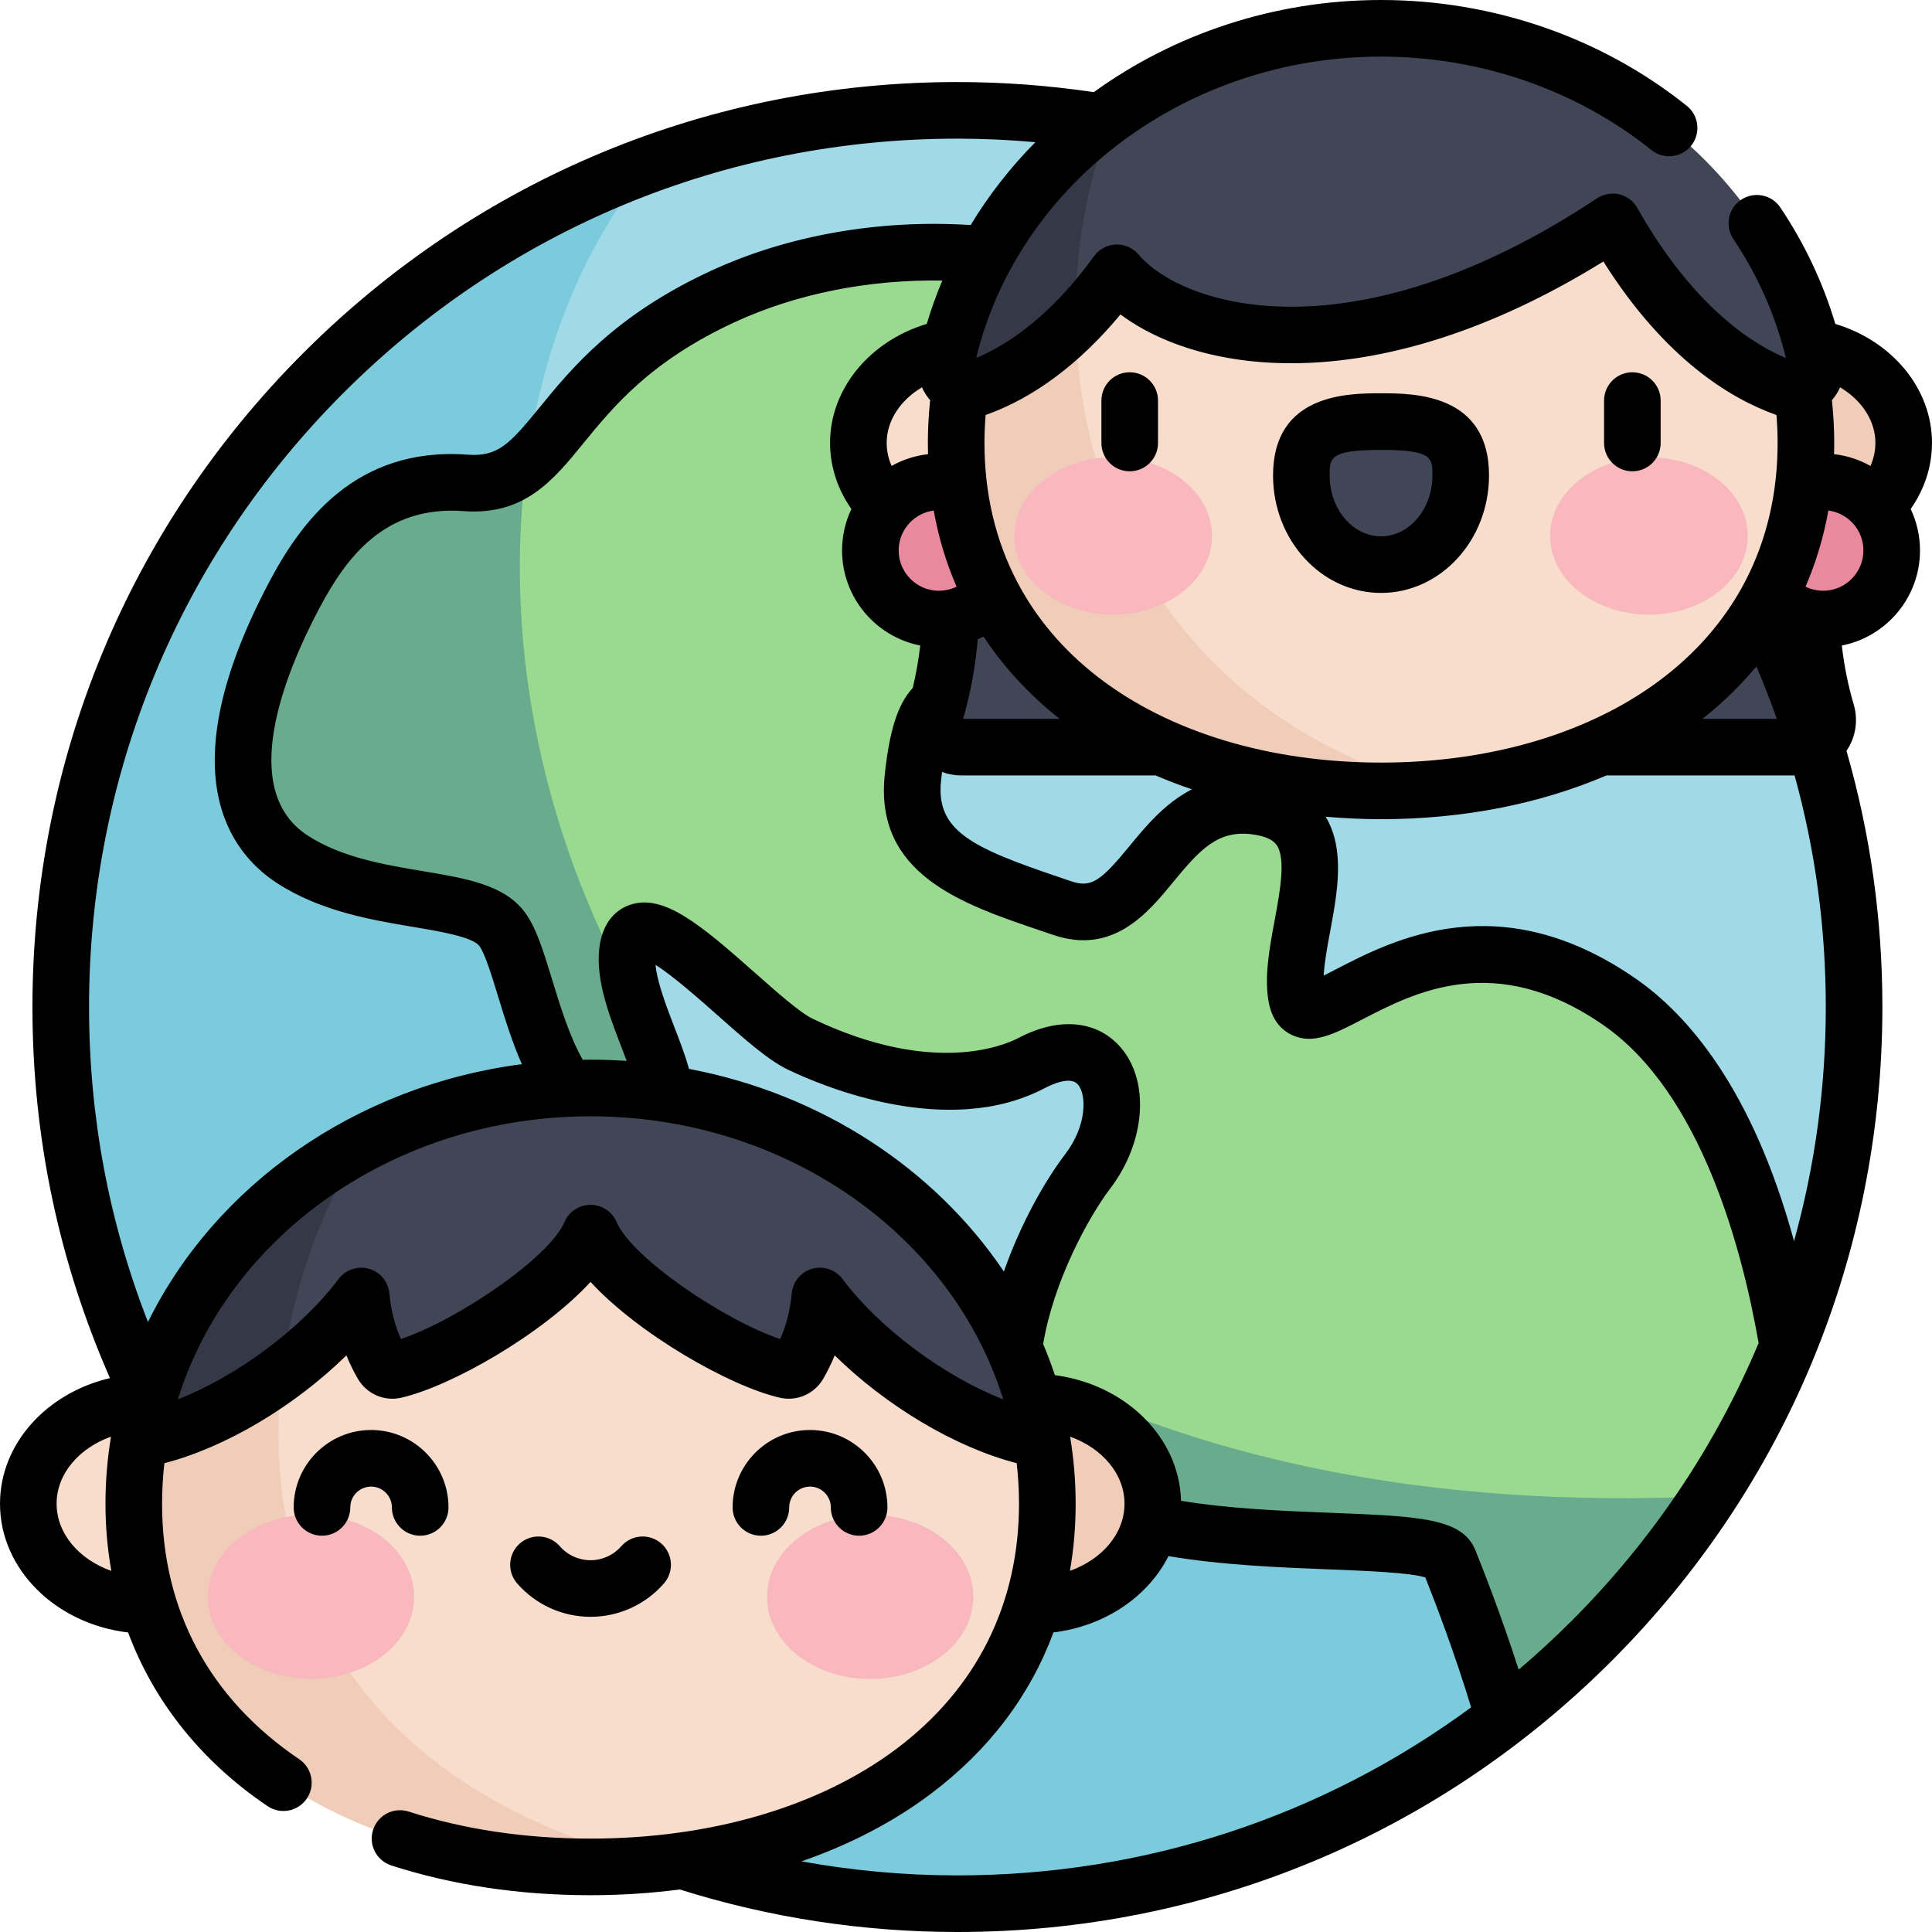 <svg height="512pt" viewBox="0 0 512 512" width="512pt" xmlns="http://www.w3.org/2000/svg"><path d="m491.352 266.871c0 131.238-106.387 237.629-237.625 237.629-131.238 0-237.629-106.391-237.629-237.629 0-131.238 106.391-237.629 237.629-237.629 131.238 0 237.625 106.391 237.625 237.629zm0 0" fill="#a0d9e7"/><path d="m172.508 43.492c-91.242 33.18-156.41 120.668-156.41 223.379 0 131.238 106.387 237.629 237.629 237.629 83.406 0 156.766-42.984 199.168-107.996-303.141 14.105-365.27-253.027-280.387-353.012zm0 0" fill="#7ccbdd"/><path d="m473.785 356.664c-6.121-36.688-19.582-73.828-44.59-91.156-49.902-34.578-82.316 15.129-85.559-1.082-3.242-16.207 15.645-47.543-11.09-50.785-26.73-3.242-28.914 34.578-51.055 27.012-22.141-7.562-41.855-12.965-39.562-34.578 2.293-21.609 7.695-24.852 21.742-17.289 14.051 7.566 41.062-18.227 37.82-32.887-3.242-14.656 31.055-48.156 17.289-64.539-20.055-23.867-80.457-34.402-127.215-12.793-46.758 21.613-43.137 51.266-68.18 49.406s-37.48 14.746-45.457 29.848c-15.293 28.941-20.371 56.898-.52 69.867 19.855 12.965 47.949 8.645 55.516 18.371 7.562 9.723 9.73 50.785 33.5 51.867 23.77 1.078-3.238-29.75 0-46.754 3.238-17 32.984 19.48 45.664 25.555 12.684 6.07 40.777 15.797 61.309 4.988 20.531-10.805 27.613 11.938 14.887 28.66-12.727 16.727-34.359 63.871-6.793 84.062 27.566 20.188 98.602 9.469 102.523 19.152 2.273 5.609 9.352 23.586 14.492 41.703 33.082-25.457 59.262-59.422 75.277-98.629zm0 0" fill="#99da90"/><path d="m268.32 360.855c-1.02 13.059 2.117 25.488 13.168 33.582 27.566 20.188 98.605 9.465 102.527 19.148 2.273 5.613 9.348 23.59 14.492 41.707 21.27-16.367 39.68-36.258 54.375-58.789-76.289 3.547-137.305-10.723-184.562-35.648zm0 0" fill="#69ab8d"/><path d="m132.922 246.055c7.566 9.727 9.734 50.789 33.504 51.867 18.559.844 6.164-17.766 1.379-34.059-25.605-45.789-34.203-96.656-28.238-141.004-4.293 3.633-9.086 5.637-16.18 5.113-25.043-1.859-37.48 14.746-45.457 29.844-15.293 28.945-20.371 56.902-.52 69.871 19.855 12.965 47.949 8.645 55.512 18.367zm0 0" fill="#69ab8d"/><path d="m477.191 198h-222.41c-4.777 0-8.215-4.594-6.871-9.176 2.711-9.23 4.086-18.801 4.086-28.422v-43.633h227.98v43.633c0 9.621 1.375 19.191 4.086 28.422 1.348 4.586-2.09 9.176-6.871 9.176zm0 0" fill="#404656"/><path d="m288.258 117.379c0-14.258-13.609-25.816-30.391-25.816-16.785 0-30.391 11.559-30.391 25.816 0 14.258 13.605 25.812 30.391 25.812 16.781 0 30.391-11.555 30.391-25.812zm0 0" fill="#f8dccc"/><path d="m504.5 117.379c0-14.258-13.605-25.816-30.391-25.816s-30.391 11.559-30.391 25.816c0 14.258 13.605 25.812 30.391 25.812s30.391-11.555 30.391-25.812zm0 0" fill="#f0cdb9"/><path d="m501.32 145.875c0 10.043-8.141 18.184-18.184 18.184s-18.184-8.141-18.184-18.184 8.141-18.184 18.184-18.184 18.184 8.141 18.184 18.184zm0 0" fill="#e8899e"/><path d="m267.02 145.875c0 10.043-8.141 18.184-18.184 18.184-10.043 0-18.184-8.141-18.184-18.184s8.141-18.184 18.184-18.184c10.043 0 18.184 8.141 18.184 18.184zm0 0" fill="#e8899e"/><path d="m478.586 117.379c0-58.293-50.41-105.551-112.598-105.551s-112.598 47.258-112.598 105.551c0 58.289 50.41 92.215 112.598 92.215 62.184 0 112.598-33.926 112.598-92.215zm0 0" fill="#f8dccc"/><path d="m292.543 37.379c-23.973 19.355-39.152 48.012-39.152 80 0 58.289 50.41 92.215 112.598 92.215 4.914 0 9.754-.211 14.504-.633-91.125-25.555-107.887-114.961-87.949-171.582zm0 0" fill="#f0cdb9"/><path d="m321.195 142.027c0-11.52-11.727-20.855-26.191-20.855s-26.191 9.336-26.191 20.855c0 11.52 11.727 20.859 26.191 20.859s26.191-9.34 26.191-20.859zm0 0" fill="#f8b8bd"/><path d="m463.164 142.027c0-11.52-11.727-20.855-26.191-20.855s-26.191 9.336-26.191 20.855c0 11.52 11.727 20.859 26.191 20.859s26.191-9.34 26.191-20.859zm0 0" fill="#f8b8bd"/><path d="m387.105 126.004c0-13.051-9.453-14.277-21.117-14.277-11.664 0-21.117 1.227-21.117 14.277 0 13.051 9.453 23.629 21.117 23.629 11.66 0 21.117-10.578 21.117-23.629zm0 0" fill="#404656"/><path d="m473.148 102.863c4.504 1.605 9.051-2.359 8.047-7.031-10.809-50.383-58.277-88.332-115.207-88.332-56.934 0-104.406 37.953-115.211 88.34-.992 4.625 3.488 8.641 7.949 7.059 12.035-4.262 25.172-13.852 37.27-30.605 15.785 18.66 66.168 29.746 131.383-13.488 14.223 25.223 30.84 38.738 45.77 44.059zm0 0" fill="#404656"/><path d="m258.727 102.898c8.484-3.004 17.516-8.672 26.344-17.613-.344-20.281 3.547-39.809 10.629-55.906-22.738 15.934-39.117 39.402-44.922 66.461-.992 4.625 3.488 8.641 7.949 7.059zm0 0" fill="#353947"/><path d="m305.504 398.496c0-14.879-14.203-26.945-31.723-26.945s-31.719 12.066-31.719 26.945c0 14.883 14.199 26.949 31.719 26.949s31.723-12.066 31.723-26.949zm0 0" fill="#f0cdb9"/><path d="m70.941 398.496c0-14.879-14.203-26.945-31.719-26.945-17.52 0-31.723 12.066-31.723 26.945 0 14.883 14.203 26.949 31.723 26.949 17.516 0 31.719-12.066 31.719-26.949zm0 0" fill="#f8dccc"/><path d="m277.555 398.496c0-60.844-54.199-110.168-121.051-110.168-66.855 0-121.055 49.324-121.055 110.168 0 60.848 54.199 96.258 121.055 96.258 66.852 0 121.051-35.41 121.051-96.258zm0 0" fill="#f8dccc"/><path d="m96.262 302.918c-36.34 19.012-60.812 54.695-60.812 95.578 0 60.848 54.199 96.258 121.055 96.258 6.109 0 12.109-.301 17.977-.887-122.391-30.305-112.258-138.66-78.219-190.949zm0 0" fill="#f0cdb9"/><path d="m109.746 423.172c0-12.027-12.238-21.773-27.336-21.773-15.102 0-27.34 9.746-27.34 21.773 0 12.023 12.238 21.77 27.34 21.77 15.098 0 27.336-9.746 27.336-21.77zm0 0" fill="#f8b8bd"/><path d="m257.934 423.172c0-12.027-12.242-21.773-27.34-21.773s-27.34 9.746-27.34 21.773c0 12.023 12.242 21.77 27.34 21.77s27.34-9.746 27.34-21.77zm0 0" fill="#f8b8bd"/><path d="m276.129 381.555c-8.957-52.801-59.105-93.227-119.629-93.227s-110.668 40.426-119.625 93.227c19.41-3.258 44.82-19.438 58.848-38.105.723 8.043 3.105 13.859 5.578 18.141.684 1.184 2.043 1.816 3.375 1.508 14.668-3.359 46.012-22.773 51.824-36.305 5.816 13.531 37.16 32.945 51.824 36.305 1.332.309 2.695-.324 3.379-1.508 2.469-4.277 4.852-10.094 5.574-18.141 14.031 18.668 39.441 34.848 58.852 38.105zm0 0" fill="#404656"/><path d="m96.258 302.926c-31.215 16.332-53.672 44.965-59.383 78.629 11.703-1.965 25.586-8.629 37.844-17.703 2.703-23.039 10.969-44.688 21.539-60.926zm0 0" fill="#353947"/><path d="m432.594 124.898c4.141 0 7.5-3.355 7.5-7.5v-11.242c0-4.141-3.359-7.5-7.5-7.5-4.145 0-7.5 3.359-7.5 7.5v11.242c0 4.145 3.355 7.5 7.5 7.5zm-66.605 32.234c15.777 0 28.617-13.965 28.617-31.129 0-21.777-20.055-21.777-28.617-21.777s-28.617 0-28.617 21.777c0 17.164 12.836 31.129 28.617 31.129zm0-37.906c13.617 0 13.617 2.125 13.617 6.777 0 8.895-6.109 16.129-13.617 16.129-7.508 0-13.617-7.234-13.617-16.129 0-4.652 0-6.777 13.617-6.777zm-262.133 280.254c0 4.141 3.355 7.5 7.5 7.5 4.141 0 7.5-3.359 7.5-7.5 0-11.312-9.203-20.516-20.512-20.516-11.312 0-20.516 9.203-20.516 20.516 0 4.141 3.359 7.5 7.5 7.5 4.145 0 7.5-3.359 7.5-7.5 0-3.043 2.473-5.516 5.516-5.516 3.039.004 5.512 2.477 5.512 5.516zm105.293 0c0-3.043 2.473-5.516 5.512-5.516 3.039 0 5.516 2.473 5.516 5.516 0 4.141 3.355 7.5 7.5 7.5 4.141 0 7.5-3.359 7.5-7.5 0-11.312-9.203-20.516-20.516-20.516-11.309 0-20.512 9.203-20.512 20.516 0 4.141 3.355 7.5 7.5 7.5 4.141 0 7.5-3.359 7.5-7.5zm302.852-282.102c0-14.359-10.523-27-25.625-31.535-3.234-10.871-8.109-21.215-14.555-30.844-2.305-3.441-6.965-4.363-10.406-2.059-3.438 2.305-4.359 6.961-2.059 10.402 6.539 9.766 11.219 20.359 13.93 31.531-14.348-6.016-28.246-20.023-39.371-39.754-1.023-1.812-2.758-3.121-4.781-3.605-2.023-.488-4.16-.109-5.898 1.039-64.922 43.043-109.898 28.625-121.508 14.895-1.492-1.758-3.711-2.738-6.016-2.648-2.305.09-4.441 1.23-5.793 3.102-11.613 16.078-23.02 23.527-31.227 26.973 11.277-46.438 55.961-79.875 107.297-79.875 26.289 0 51.738 8.793 71.652 24.762 3.227 2.59 7.949 2.07 10.543-1.16 2.59-3.23 2.07-7.949-1.16-10.543-22.566-18.094-51.344-28.059-81.035-28.059-28.301 0-54.832 9.035-76.113 24.418-11.941-1.766-24.086-2.676-36.152-2.676-65.477 0-127.031 25.5-173.332 71.797-46.297 46.301-71.793 107.855-71.793 173.332 0 34.289 6.918 67.324 20.543 98.344-16.75 3.922-29.141 17.375-29.141 33.281 0 17.426 14.812 31.859 33.953 34.129 6.84 18.359 19.391 34.145 36.945 46.02 3.43 2.32 8.094 1.422 10.414-2.012 2.32-3.434 1.418-8.094-2.012-10.414-23.781-16.082-36.352-39.5-36.352-67.723 0-3.625.211-7.207.621-10.738 16.277-4.207 34.465-15.078 48.23-28.566.852 2.105 1.852 4.152 3.004 6.145 2.352 4.078 6.996 6.117 11.547 5.07 13.281-3.043 37.5-16.906 50.148-30.688 12.652 13.781 36.871 27.645 50.148 30.688 4.555 1.043 9.195-.992 11.547-5.066 1.152-1.996 2.152-4.043 3.008-6.148 13.762 13.488 31.949 24.359 48.23 28.566.406 3.531.617 7.113.617 10.738 0 26.535-11.223 48.992-32.457 64.949-20.438 15.352-49.234 23.805-81.094 23.805-17.227 0-33.441-2.41-48.191-7.16-3.941-1.27-8.168.895-9.438 4.84-1.27 3.941.895 8.168 4.84 9.438 16.238 5.23 34 7.883 52.793 7.883 8.074 0 15.977-.527 23.652-1.516 23.758 7.469 48.496 11.266 73.57 11.266 65.477 0 127.031-25.5 173.332-71.797 46.297-46.301 71.797-107.855 71.797-173.332 0-23.289-3.199-45.984-9.512-67.871 2.441-3.629 3.16-8.059 1.918-12.289-1.5-5.105-2.547-10.344-3.156-15.637 11.793-2.32 20.719-12.734 20.719-25.199 0-3.93-.891-7.652-2.473-10.984 3.672-5.223 5.648-11.273 5.648-17.512zm-250.801-7.402c.012-.004.023-.004.031-.008 12.711-4.5 24.938-13.645 35.711-26.641 21.219 15.848 67.957 23.102 127.965-14.027 16.219 25.73 33.594 36.305 45.727 40.629.047.016.094.027.145.047.199 2.473.309 4.945.309 7.402 0 13.422-2.914 25.746-8.57 36.633-.02.035-.035.07-.051.105-.664 1.273-1.367 2.523-2.105 3.758-.02.031-.039.062-.059.094-4.852 8.07-11.305 15.27-19.281 21.445-18.902 14.625-45.547 22.68-75.031 22.68-29.48 0-56.129-8.055-75.027-22.68-9.227-7.141-16.414-15.652-21.445-25.297-.02-.035-.035-.07-.051-.105-5.66-10.887-8.574-23.211-8.574-36.633 0-2.457.109-4.93.309-7.402zm209.672 80.523h-19.699c5.359-4.254 10.133-8.895 14.289-13.898 1.961 4.586 3.762 9.223 5.41 13.898zm-224.938-70.141c-3.469.395-6.73 1.48-9.645 3.117-.785-1.754-1.312-3.789-1.312-6.098 0-5.918 3.645-11.348 9.352-14.734.551 1.23 1.273 2.387 2.172 3.418-.398 3.773-.609 7.559-.609 11.316 0 1 .016 1.992.043 2.98zm1.512 14.934c1.262 7.07 3.289 13.816 6.059 20.188-.879.43-1.816.727-2.785.898-.02.004-.043.008-.062.012-.598.102-1.203.172-1.82.172-5.891 0-10.684-4.793-10.684-10.684 0-5.422 4.059-9.898 9.293-10.586zm1.941 71.574c.086-.809.176-1.566.266-2.289 1.613.602 3.34.922 5.129.922h51.48c3.113 1.336 6.309 2.562 9.594 3.676-7.219 3.715-12.344 9.949-16.535 15.051-7.477 9.105-10.07 11.152-15.406 9.328-1.195-.406-2.383-.812-3.562-1.207-23.094-7.816-32.363-12.312-30.965-25.48zm9.719-37.453c.523-.227 1.035-.473 1.543-.734 5.328 8.09 12.066 15.402 20.156 21.82h-25.57c1.988-6.875 3.277-13.945 3.871-21.086zm-244.105 229.082c0-7.906 5.938-14.734 14.414-17.77-.961 5.797-1.465 11.734-1.465 17.77 0 6.102.527 12.051 1.555 17.809-8.531-3.012-14.504-9.859-14.504-17.809zm24.211-48.145c-10.359-26.523-15.613-54.523-15.613-83.48 0-61.469 23.938-119.262 67.402-162.727 43.465-43.465 101.254-67.402 162.727-67.402 6.879 0 13.785.32 20.656.938-6.562 6.633-12.332 13.992-17.148 21.957-24.172-1.547-48.43 2.699-68.812 12.125-25.488 11.777-37.027 25.922-45.453 36.246-7.941 9.738-11.086 13.082-19.027 12.484-29.98-2.211-44.41 18.234-52.645 33.824-26.77 50.672-10.23 71.652 2.016 79.648 11.562 7.555 25.25 9.848 36.246 11.688 6.941 1.164 15.586 2.613 17.445 5.008 1.473 1.891 3.332 7.969 4.969 13.328 1.703 5.574 3.664 11.977 6.32 18.027-44.262 5.77-81.328 32.246-99.082 68.336zm184.062-11.406c-1.863-2.48-5.062-3.559-8.047-2.707-2.984.848-5.137 3.449-5.418 6.539-.398 4.426-1.406 8.406-3.07 12.078-14.605-4.891-39.199-21.371-43.348-31.023-1.18-2.754-3.891-4.539-6.891-4.539-2.996 0-5.707 1.785-6.891 4.539-4.145 9.652-28.738 26.133-43.348 31.023-1.66-3.672-2.672-7.652-3.07-12.078-.277-3.09-2.43-5.691-5.414-6.539-2.984-.852-6.188.227-8.051 2.707-10.023 13.336-27.102 25.84-42.59 31.902 13.387-43.227 57.344-75.02 109.363-75.02s95.977 31.793 109.363 75.02c-15.488-6.059-32.562-18.566-42.59-31.902zm42.762-1.973c-18.27-27.156-48.246-47.039-83.445-53.707-.969-3.523-2.398-7.25-3.891-11.113-2.062-5.359-4.535-11.77-4.98-16.465 4.672 2.945 12.008 9.441 16.395 13.328 7.25 6.422 13.508 11.969 18.738 14.473 9.496 4.543 42.457 18.328 68.039 4.863 1.992-1.047 6.832-3.234 8.785-.93 2.293 2.711 2.414 10.824-3.359 18.41-5.719 7.516-11.965 18.828-16.281 31.141zm-12.309 160.027c-13.93 0-27.746-1.254-41.328-3.719 12.746-4.422 24.312-10.41 34.203-17.844 15.434-11.594 26.395-26.094 32.57-42.828 13.66-1.656 25.094-9.512 30.488-20.223 14.191 2.406 29.727 3.016 42.539 3.52 9.641.375 21.445.836 25.523 2.129 2.363 5.922 7.691 19.727 12.141 34.43-39.242 28.91-86.488 44.535-136.137 44.535zm29.863-116.27c8.477 3.031 14.414 9.859 14.414 17.766 0 7.938-5.953 14.773-14.461 17.793 1-5.734 1.512-11.672 1.512-17.793 0-6.035-.504-11.973-1.465-17.766zm132.859 48.867c-4.508 4.508-9.184 8.797-13.988 12.883-4.699-14.656-9.789-27.5-11.492-31.711-3.445-8.496-15.055-8.949-38.184-9.852-12.734-.5-26.922-1.059-39.805-3.184-.422-16.902-14.816-30.875-33.426-33.301-.93-2.797-1.965-5.555-3.109-8.258 2.773-16.707 12.039-33.676 17.809-41.258 9.27-12.184 10.504-28.168 2.871-37.184-6.227-7.355-16.402-8.352-27.223-2.656-3.488 1.836-22.523 10.223-54.574-5.117-3.332-1.598-9.676-7.215-15.27-12.172-14.797-13.109-24.312-20.992-33.156-17.977-2.375.809-6.555 3.18-7.844 9.957-1.672 8.785 2.215 18.875 5.645 27.777.465 1.203.934 2.418 1.375 3.609-3.16-.215-6.355-.328-9.578-.328-.691 0-1.379.016-2.066.023-3.488-6.121-5.93-14.082-8.117-21.246-2.406-7.867-4.305-14.078-7.473-18.152-5.457-7.016-15.352-8.672-26.809-10.59-10.121-1.695-21.59-3.617-30.523-9.457-18.566-12.121-6.062-42.848 3.047-60.082 7.215-13.664 17.406-27.402 38.27-25.871 16.113 1.199 23.723-8.109 31.762-17.961 7.918-9.707 17.773-21.789 40.121-32.117 16.324-7.543 35.52-11.344 55.004-11.02-1.57 3.734-2.945 7.566-4.109 11.488-15.105 4.535-25.633 17.176-25.633 31.535 0 6.238 1.98 12.289 5.652 17.516-1.586 3.332-2.473 7.055-2.473 10.984 0 12.461 8.926 22.875 20.719 25.195-.438 3.793-1.105 7.555-2 11.262-3.938 4.223-6.156 11.211-7.402 22.949-2.805 26.422 20.508 34.309 41.074 41.27 1.164.395 2.34.793 3.52 1.195 15.898 5.426 25.113-5.801 31.848-14.004 7.027-8.559 11.789-13.742 20.73-12.66 3.336.402 5.559 1.332 6.605 2.758 2.609 3.555.969 12.398-.48 20.199-1.387 7.469-2.82 15.191-1.488 21.855 1 5.004 3.812 7.301 5.996 8.348 5.645 2.707 11.355-.254 18.594-4.008 14.113-7.324 35.449-18.391 64.055 1.434 25.938 17.973 36.832 59.66 41.125 84.254-11.406 27.199-28.113 52.188-49.598 73.672zm58.984-100.684c-11.047-40.504-28.316-60.113-41.965-69.574-36.035-24.969-64.316-10.297-79.508-2.418-1.016.527-2.121 1.102-3.176 1.629.191-3.473.969-7.668 1.73-11.773 1.895-10.203 4.016-21.688-1.207-30.336 4.82.414 9.711.652 14.68.652 21.711 0 42.141-4.043 59.727-11.594h49.867c5.484 19.816 8.27 40.336 8.27 61.371 0 21.27-2.867 42.098-8.418 62.043zm7.703-172.352c-.59 0-1.176-.066-1.75-.16-.066-.012-.133-.023-.203-.035-.941-.176-1.852-.469-2.707-.887 2.766-6.371 4.793-13.117 6.055-20.188 5.234.688 9.293 5.164 9.293 10.586-.004 5.891-4.797 10.684-10.688 10.684zm12.551-33.082c-2.914-1.641-6.176-2.727-9.645-3.117.027-.992.043-1.984.043-2.984 0-3.758-.211-7.555-.613-11.332.898-1.027 1.621-2.18 2.168-3.402 5.711 3.387 9.359 8.816 9.359 14.734 0 2.309-.527 4.344-1.312 6.102zm-339.184 304.996c7.457 0 14.547-3.23 19.457-8.859 2.719-3.125 2.395-7.859-.73-10.582s-7.859-2.395-10.582.727c-2.055 2.359-5.027 3.715-8.145 3.715-3.121 0-6.094-1.352-8.152-3.715-2.723-3.121-7.461-3.449-10.582-.727-3.121 2.723-3.449 7.457-.727 10.582 4.906 5.629 12 8.859 19.461 8.859zm142.879-303.578c4.141 0 7.5-3.355 7.5-7.5v-11.242c0-4.141-3.359-7.5-7.5-7.5-4.145 0-7.5 3.359-7.5 7.5v11.242c0 4.145 3.355 7.5 7.5 7.5zm0 0"/></svg>